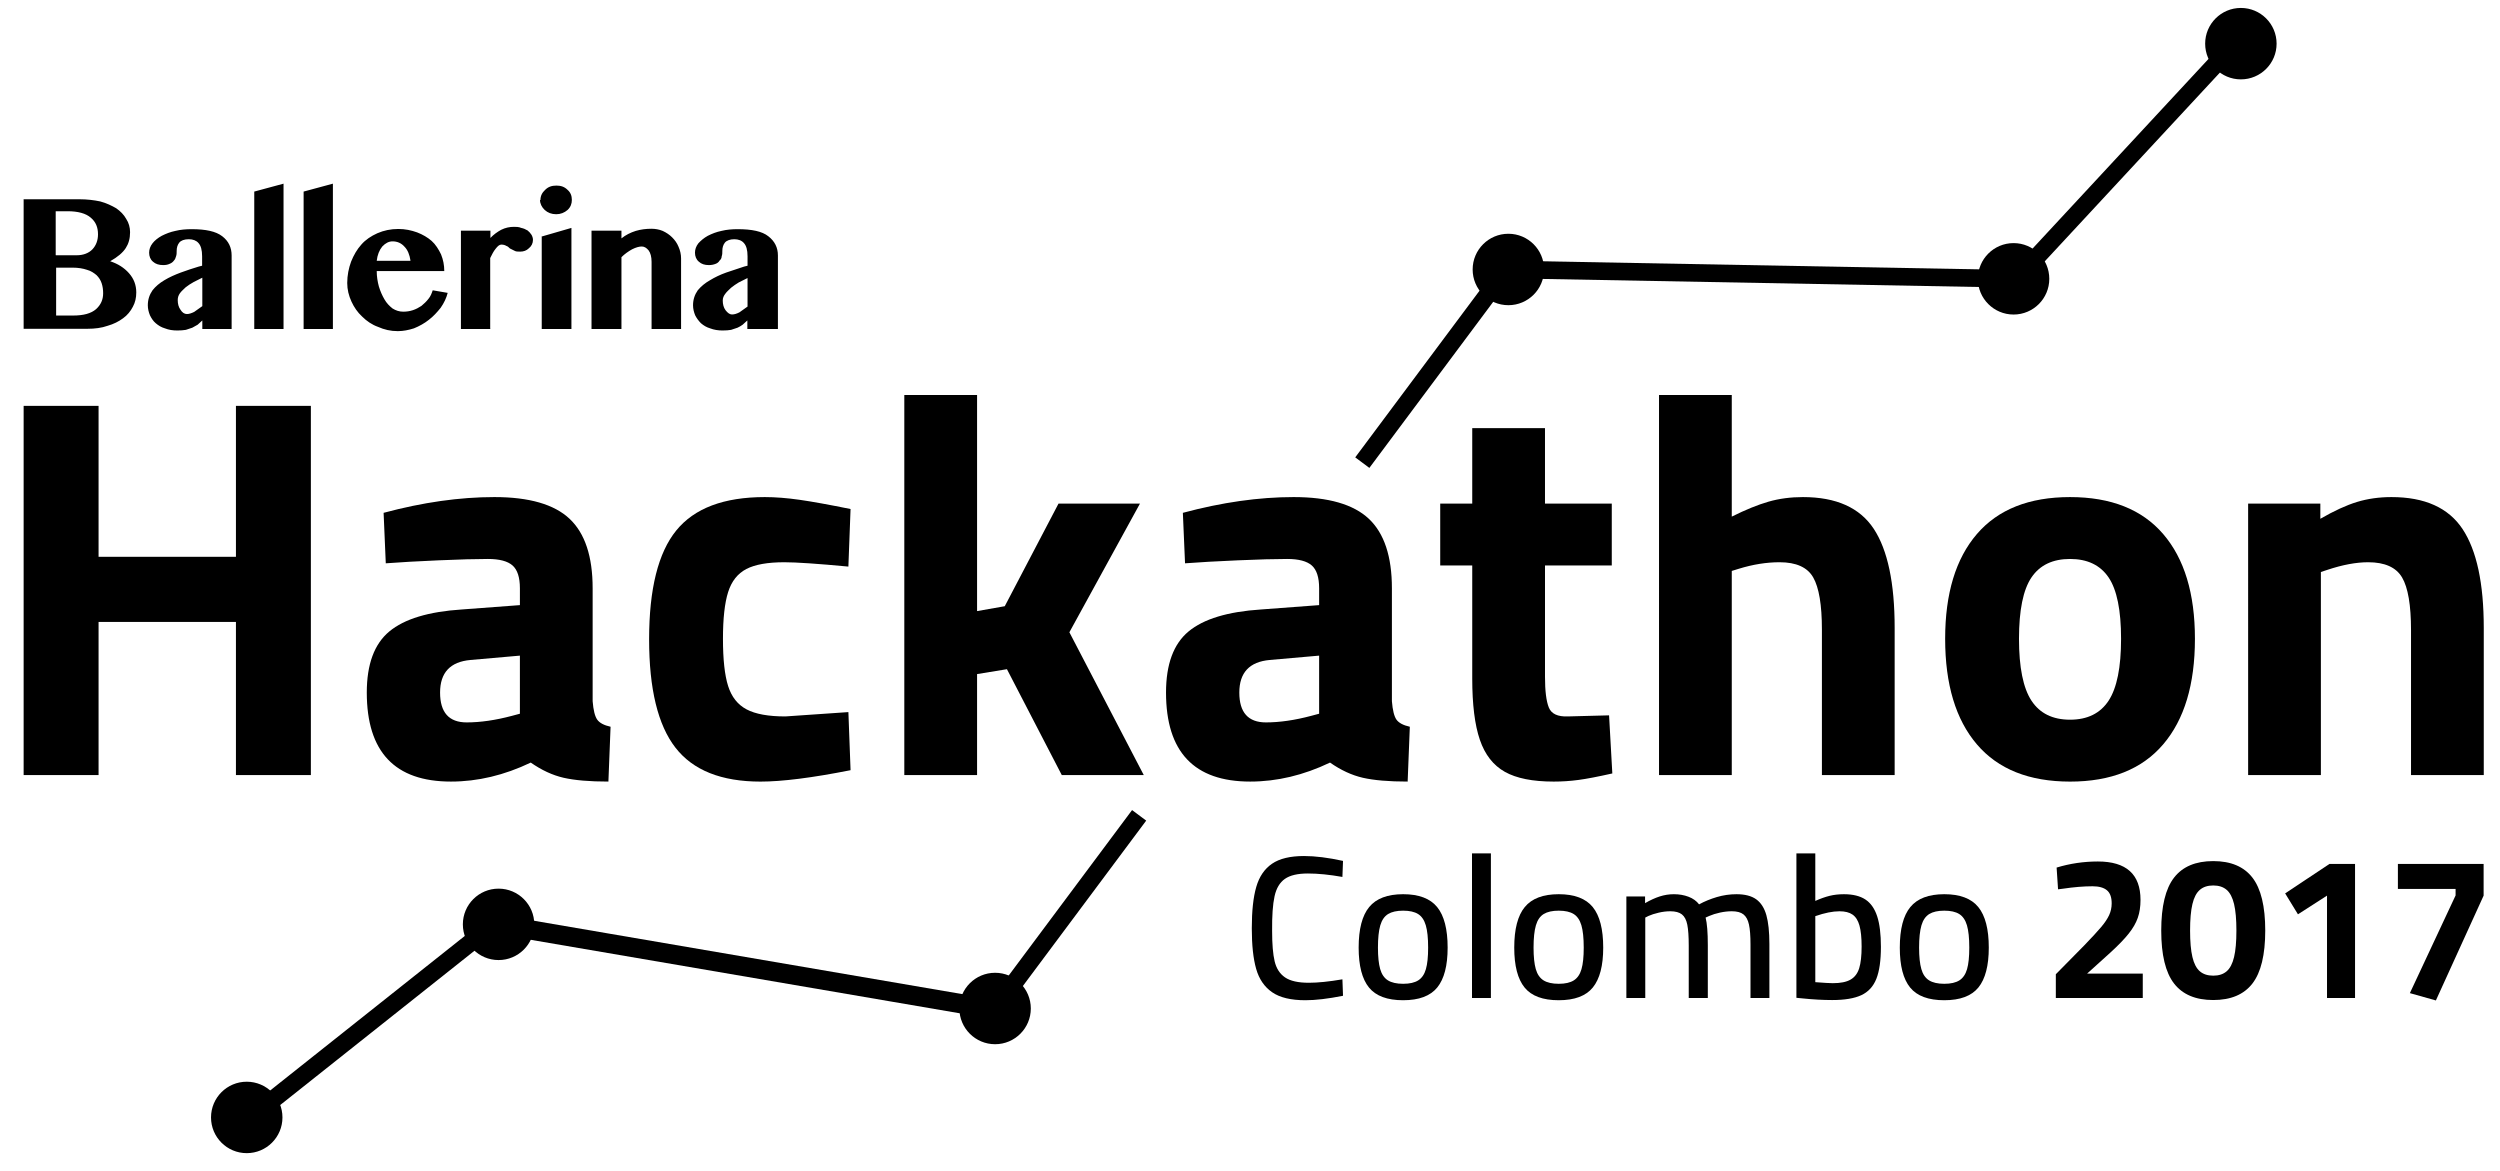 <?xml version="1.0" encoding="utf-8"?>
<!-- Generator: Adobe Illustrator 16.0.0, SVG Export Plug-In . SVG Version: 6.00 Build 0)  -->
<!DOCTYPE svg PUBLIC "-//W3C//DTD SVG 1.1//EN" "http://www.w3.org/Graphics/SVG/1.1/DTD/svg11.dtd">
<svg version="1.1" id="Layer_1" xmlns="http://www.w3.org/2000/svg" xmlns:xlink="http://www.w3.org/1999/xlink" x="0px" y="0px"
	 width="614.285px" height="287.741px" viewBox="0 0 614.285 287.741" enable-background="new 0 0 614.285 287.741"
	 xml:space="preserve">
<g>
	<path d="M76.385,99.725v90.721H57.973v-37.621H24.22v37.624H5.808V99.725H24.22v37.088h33.753V99.725H76.385z"/>
	<path d="M90.124,170.166c0-6.936,1.845-11.94,5.536-15.007c3.69-3.07,9.625-4.869,17.811-5.404l14.275-1.067v-4.135
		c0-2.669-0.599-4.537-1.803-5.604c-1.202-1.066-3.224-1.604-6.071-1.604c-2.936,0-6.982,0.113-12.14,0.337
		c-5.159,0.223-9.472,0.468-12.943,0.733l-0.534-12.406c9.607-2.581,18.678-3.87,27.217-3.87c8.537,0,14.698,1.779,18.478,5.335
		c3.78,3.561,5.669,9.252,5.669,17.078v27.749c0.179,2.224,0.556,3.732,1.135,4.538c0.576,0.799,1.667,1.377,3.27,1.731
		l-0.534,13.475c-4.627,0-8.295-0.313-11.006-0.935c-2.715-0.624-5.404-1.869-8.073-3.734c-6.495,3.11-13.032,4.669-19.612,4.669
		C97.016,192.046,90.124,184.754,90.124,170.166z M125.744,175.905l2.001-0.534v-14.274l-12.141,1.067
		c-4.982,0.445-7.471,3.114-7.471,8.003c0,4.894,2.179,7.338,6.536,7.338C118.051,177.504,121.743,176.968,125.744,175.905z"/>
	<path d="M165.967,183.71c-4.316-5.559-6.471-14.43-6.471-26.617c0-12.362,2.224-21.28,6.672-26.748
		c4.448-5.471,11.695-8.205,21.748-8.205c2.578,0,5.422,0.223,8.537,0.665c3.114,0.446,7.292,1.203,12.542,2.27l-0.535,14.143
		c-7.561-0.711-12.809-1.066-15.742-1.066c-4.092,0-7.206,0.555-9.339,1.666c-2.133,1.113-3.625,3.002-4.469,5.67
		c-0.846,2.669-1.267,6.494-1.267,11.475c0,5.068,0.42,8.938,1.267,11.604c0.845,2.67,2.354,4.582,4.534,5.736
		c2.18,1.16,5.358,1.735,9.541,1.735l15.477-1.065l0.535,14.275c-9.428,1.867-16.812,2.803-22.146,2.803
		C177.239,192.046,170.279,189.268,165.967,183.71z"/>
	<path d="M222.202,97.056h17.879v53.099l6.803-1.201l13.209-25.215h20.012l-17.344,31.618l18.278,35.086h-20.146l-13.474-26.014
		l-7.339,1.202v24.812h-17.879V97.056L222.202,97.056z"/>
	<path d="M286.507,170.166c0-6.936,1.845-11.94,5.535-15.007c3.69-3.07,9.626-4.869,17.812-5.404l14.274-1.067v-4.135
		c0-2.669-0.597-4.537-1.798-5.604c-1.203-1.066-3.227-1.604-6.071-1.604c-2.936,0-6.98,0.113-12.142,0.337
		c-5.158,0.223-9.471,0.468-12.938,0.733l-0.536-12.406c9.605-2.581,18.68-3.87,27.217-3.87c8.538,0,14.698,1.779,18.479,5.335
		c3.779,3.561,5.67,9.252,5.67,17.078v27.749c0.179,2.224,0.554,3.732,1.131,4.538c0.582,0.799,1.67,1.377,3.273,1.731
		l-0.535,13.475c-4.625,0-8.295-0.313-11.007-0.935c-2.714-0.624-5.403-1.869-8.068-3.734c-6.496,3.11-13.033,4.669-19.616,4.669
		C293.398,192.046,286.507,184.754,286.507,170.166z M322.128,175.905l2-0.534v-14.274l-12.139,1.067
		c-4.98,0.445-7.472,3.114-7.472,8.003c0,4.894,2.178,7.338,6.537,7.338C314.435,177.504,318.128,176.968,322.128,175.905z"/>
	<path d="M369.756,189.646c-2.847-1.602-4.89-4.225-6.136-7.872c-1.249-3.645-1.87-8.672-1.87-15.073v-27.751h-7.869v-15.21h7.869
		v-18.544h17.875v18.544h16.411v15.21h-16.408v27.35c0,3.469,0.31,5.98,0.936,7.538c0.618,1.558,2.178,2.291,4.665,2.2l10.142-0.268
		l0.8,14.277c-3.559,0.8-6.338,1.333-8.337,1.598c-2.001,0.268-4.026,0.401-6.072,0.401
		C376.603,192.046,372.599,191.248,369.756,189.646z"/>
	<path d="M407.644,97.056h17.876v29.886c3.382-1.69,6.383-2.91,9.008-3.668c2.622-0.757,5.446-1.134,8.472-1.134
		c8.181,0,13.985,2.602,17.41,7.804c3.421,5.203,5.133,13.318,5.133,24.349v36.15h-17.875v-35.75c0-6.045-0.714-10.318-2.136-12.807
		c-1.42-2.491-4.182-3.735-8.269-3.735c-3.204,0-6.538,0.533-10.008,1.601l-1.735,0.535v50.162h-17.876V97.056z"/>
	<path d="M485.758,182.908c-5.205-6.092-7.807-14.741-7.807-25.947c0-11.116,2.602-19.702,7.807-25.749s12.828-9.072,22.881-9.072
		c10.048,0,17.679,3.025,22.877,9.072c5.205,6.049,7.809,14.633,7.809,25.749c0,11.206-2.604,19.858-7.809,25.947
		c-5.198,6.093-12.829,9.142-22.877,9.142C498.586,192.046,490.963,189.001,485.758,182.908z M518.111,172.171
		c2.044-3.115,3.066-8.187,3.066-15.21c0-7.028-1.022-12.055-3.066-15.077c-2.049-3.022-5.202-4.538-9.473-4.538
		c-4.27,0-7.428,1.516-9.474,4.538s-3.069,8.052-3.069,15.077c0,7.023,1.023,12.095,3.069,15.21
		c2.046,3.113,5.204,4.669,9.474,4.669C512.909,176.84,516.062,175.284,518.111,172.171z"/>
	<path d="M552.398,123.74h17.742v3.735c3.379-1.954,6.382-3.335,9.004-4.136s5.446-1.199,8.471-1.199
		c8.186,0,14.01,2.623,17.479,7.869c3.469,5.25,5.202,13.342,5.202,24.283v36.153h-17.876v-35.621c0-6.137-0.733-10.45-2.201-12.94
		c-1.468-2.489-4.248-3.733-8.337-3.733c-2.932,0-6.272,0.623-10.007,1.868l-1.603,0.532v49.897h-17.875V123.74L552.398,123.74z"/>
</g>
<g>
	<path d="M312.576,243.805c-1.896-1.314-3.205-3.228-3.92-5.74c-0.718-2.515-1.072-5.833-1.072-9.959
		c0-4.258,0.363-7.653,1.099-10.183c0.73-2.527,2.023-4.428,3.871-5.691c1.844-1.265,4.464-1.896,7.859-1.896
		c2.762,0,5.957,0.398,9.585,1.198l-0.149,3.941c-3.163-0.562-5.99-0.847-8.487-0.847c-2.496,0-4.375,0.439-5.641,1.322
		c-1.263,0.885-2.114,2.306-2.544,4.267c-0.438,1.963-0.636,4.81-0.601,8.537c0,3.227,0.205,5.716,0.623,7.463
		c0.415,1.746,1.265,3.06,2.545,3.939c1.284,0.885,3.238,1.323,5.867,1.323c2.193,0,4.941-0.279,8.237-0.846l0.149,4.044
		c-3.663,0.73-6.738,1.094-9.237,1.094C317.203,245.772,314.471,245.12,312.576,243.805z"/>
	<path d="M336.385,242.656c-1.697-2.082-2.545-5.348-2.545-9.812c0-4.556,0.867-7.884,2.597-9.979
		c1.728-2.1,4.509-3.146,8.335-3.146c3.858,0,6.647,1.056,8.362,3.168c1.716,2.111,2.57,5.435,2.57,9.956
		c0,4.427-0.847,7.688-2.546,9.787c-1.699,2.094-4.494,3.141-8.387,3.141S338.084,244.737,336.385,242.656z M348.493,240.882
		c0.88-0.564,1.505-1.478,1.868-2.745c0.368-1.262,0.551-3.027,0.551-5.29c0-2.361-0.191-4.192-0.576-5.49
		c-0.382-1.295-1.015-2.22-1.896-2.77c-0.883-0.548-2.104-0.823-3.669-0.823c-1.563,0-2.795,0.275-3.691,0.823
		c-0.9,0.55-1.54,1.48-1.925,2.794c-0.383,1.317-0.573,3.139-0.573,5.466c0,2.233,0.185,3.987,0.548,5.266
		c0.367,1.283,0.999,2.205,1.896,2.772c0.901,0.563,2.147,0.847,3.746,0.847C346.371,241.732,347.61,241.448,348.493,240.882z"/>
	<path d="M361.692,209.688h4.642v35.536h-4.642V209.688z"/>
	<path d="M374.619,242.656c-1.696-2.082-2.547-5.348-2.547-9.812c0-4.556,0.865-7.884,2.595-9.979c1.73-2.1,4.51-3.146,8.337-3.146
		c3.859,0,6.646,1.056,8.364,3.168c1.711,2.111,2.565,5.435,2.565,9.956c0,4.427-0.848,7.688-2.545,9.787
		c-1.697,2.094-4.495,3.141-8.385,3.141C379.112,245.772,376.313,244.737,374.619,242.656z M386.722,240.882
		c0.881-0.564,1.505-1.478,1.871-2.745c0.37-1.262,0.552-3.027,0.552-5.29c0-2.361-0.193-4.192-0.575-5.49
		c-0.385-1.295-1.015-2.22-1.897-2.77c-0.883-0.548-2.105-0.823-3.669-0.823c-1.566,0-2.795,0.275-3.692,0.823
		c-0.901,0.55-1.539,1.48-1.921,2.794c-0.386,1.317-0.575,3.139-0.575,5.466c0,2.233,0.184,3.987,0.546,5.266
		c0.366,1.283,0.999,2.205,1.898,2.772c0.898,0.563,2.146,0.847,3.744,0.847C384.599,241.732,385.84,241.448,386.722,240.882z"/>
	<path d="M399.621,220.271h4.596v1.644c1.266-0.729,2.462-1.279,3.592-1.644c1.137-0.368,2.297-0.551,3.496-0.551
		c1.298,0,2.496,0.209,3.591,0.624c1.101,0.418,1.963,1.041,2.595,1.87c1.334-0.73,2.792-1.329,4.374-1.798
		c1.577-0.465,3.183-0.696,4.813-0.696c2.063,0,3.678,0.414,4.844,1.247c1.16,0.833,1.996,2.127,2.497,3.893
		c0.498,1.764,0.746,4.126,0.746,7.084v13.28h-4.643v-13.18c0-2.095-0.125-3.717-0.376-4.867c-0.247-1.146-0.697-1.977-1.345-2.493
		c-0.647-0.518-1.607-0.774-2.872-0.774c-0.931,0-1.894,0.107-2.893,0.323c-1,0.219-1.883,0.491-2.646,0.825l-0.897,0.398
		c0.361,1.43,0.542,3.692,0.542,6.787v12.978h-4.688v-12.879c0-2.228-0.119-3.932-0.349-5.113c-0.236-1.184-0.674-2.028-1.321-2.545
		c-0.65-0.518-1.605-0.774-2.87-0.774c-0.933,0-1.891,0.117-2.866,0.35c-0.99,0.23-1.811,0.496-2.476,0.796l-0.799,0.401v19.762
		h-4.645V220.271L399.621,220.271z"/>
	<path d="M442.948,245.326l-1.545-0.15v-35.488h4.642v11.68c1.264-0.567,2.437-0.98,3.517-1.25c1.082-0.266,2.255-0.397,3.525-0.397
		c2.192,0,3.949,0.432,5.262,1.295c1.312,0.868,2.278,2.24,2.896,4.122c0.615,1.879,0.922,4.383,0.922,7.511
		c0,3.358-0.375,5.983-1.121,7.86c-0.748,1.882-1.979,3.221-3.692,4.021c-1.715,0.798-4.104,1.195-7.164,1.195
		C447.927,245.724,445.513,245.591,442.948,245.326z M454.7,240.707c1.021-0.58,1.726-1.516,2.127-2.792
		c0.396-1.283,0.598-3.058,0.598-5.317c0-2.195-0.177-3.917-0.525-5.167c-0.349-1.251-0.913-2.144-1.694-2.695
		c-0.785-0.55-1.855-0.822-3.225-0.822c-1.664,0-3.643,0.397-5.936,1.198v16.221c2.16,0.165,3.594,0.25,4.292,0.25
		C452.234,241.582,453.689,241.291,454.7,240.707z"/>
	<path d="M469.351,242.656c-1.696-2.082-2.544-5.348-2.544-9.812c0-4.556,0.868-7.884,2.596-9.979
		c1.732-2.1,4.509-3.146,8.336-3.146c3.86,0,6.648,1.056,8.361,3.168c1.712,2.111,2.571,5.435,2.571,9.956
		c0,4.427-0.851,7.688-2.544,9.787c-1.701,2.094-4.493,3.141-8.389,3.141C473.847,245.772,471.05,244.737,469.351,242.656z
		 M481.46,240.882c0.88-0.564,1.503-1.478,1.873-2.745c0.363-1.262,0.548-3.027,0.548-5.29c0-2.361-0.193-4.192-0.575-5.49
		c-0.382-1.295-1.018-2.22-1.9-2.77c-0.88-0.548-2.1-0.823-3.666-0.823c-1.562,0-2.798,0.275-3.692,0.823
		c-0.897,0.55-1.536,1.48-1.924,2.794c-0.382,1.317-0.575,3.139-0.575,5.466c0,2.233,0.185,3.987,0.554,5.266
		c0.362,1.283,0.994,2.205,1.896,2.772c0.897,0.563,2.142,0.847,3.739,0.847C479.335,241.732,480.576,241.448,481.46,240.882z"/>
	<path d="M505.141,239.388l7.037-7.139c1.828-1.898,3.194-3.379,4.092-4.442c0.904-1.064,1.558-2.047,1.976-2.947
		c0.414-0.898,0.623-1.864,0.623-2.895c0-1.497-0.391-2.572-1.173-3.218c-0.781-0.65-1.956-0.977-3.52-0.977
		c-2.198,0-4.626,0.2-7.29,0.599l-1.195,0.149l-0.353-5.341c3.264-0.996,6.64-1.496,10.133-1.496c6.988,0,10.481,3.147,10.481,9.435
		c0,1.664-0.221,3.138-0.675,4.419c-0.443,1.276-1.195,2.579-2.245,3.89c-1.044,1.318-2.535,2.854-4.463,4.619l-5.744,5.191h13.682
		v5.988h-21.363v-5.836H505.141z"/>
	<path d="M534.191,241.656c-2.097-2.709-3.145-7.046-3.145-13.002c0-5.957,1.048-10.291,3.145-13.003
		c2.097-2.711,5.31-4.068,9.635-4.068c4.327,0,7.54,1.357,9.631,4.068c2.094,2.712,3.146,7.046,3.146,13.003
		c0,5.956-1.053,10.29-3.146,13.002c-2.091,2.712-5.304,4.067-9.631,4.067C539.501,245.724,536.288,244.368,534.191,241.656z
		 M547.119,238.662c0.829-0.716,1.438-1.879,1.822-3.495c0.385-1.614,0.576-3.784,0.576-6.513c0-2.731-0.191-4.9-0.576-6.515
		c-0.385-1.612-0.993-2.778-1.822-3.491c-0.833-0.718-1.93-1.076-3.293-1.076c-1.367,0-2.464,0.358-3.293,1.076
		c-0.833,0.713-1.444,1.879-1.823,3.491c-0.385,1.614-0.575,3.786-0.575,6.515s0.19,4.898,0.575,6.513
		c0.379,1.616,0.99,2.779,1.823,3.495c0.829,0.715,1.926,1.071,3.293,1.071C545.189,239.734,546.286,239.38,547.119,238.662z"/>
	<path d="M571.777,220.068l-7.138,4.593l-3.146-5.14l10.884-7.239h6.29v32.942h-6.888v-25.156H571.777z"/>
	<path d="M592.14,244.025l11.233-24.006v-1.601h-14.177v-6.135h21.063v7.784l-11.729,25.759L592.14,244.025z"/>
</g>
<g>
	<path d="M5.862,48.961h13.652c1.891,0,3.575,0.212,5.096,0.528c1.576,0.42,2.835,1.049,3.938,1.678
		c1.047,0.735,1.891,1.577,2.467,2.627c0.631,0.945,0.947,2.1,0.947,3.254c0,1.577-0.369,2.836-1.052,3.888
		c-0.736,1.155-1.994,2.205-3.834,3.255c1.891,0.631,3.412,1.576,4.622,2.942c1.209,1.363,1.787,2.938,1.787,4.725
		c0,1.313-0.262,2.469-0.839,3.518c-0.529,1.05-1.369,2.103-2.416,2.835c-1.054,0.787-2.314,1.419-3.78,1.839
		c-1.472,0.526-3.155,0.736-4.938,0.736H5.808V48.91L5.862,48.961z M13.741,62.72h5.146c1.573,0,2.942-0.524,3.833-1.468
		c0.891-0.947,1.362-2.205,1.362-3.678c0-1.68-0.522-3.044-1.782-4.094c-1.209-1.053-3.151-1.578-5.672-1.578h-2.941V62.67
		L13.741,62.72z M13.741,77.532h4.198c2.628,0,4.463-0.525,5.67-1.575c1.158-1.053,1.734-2.315,1.734-3.89
		c0-0.893-0.105-1.68-0.367-2.467c-0.26-0.789-0.679-1.418-1.258-1.998c-0.631-0.524-1.367-1.048-2.363-1.311
		c-0.95-0.316-2.101-0.528-3.522-0.528h-4.041v11.769H13.741z M56.96,80.839h-7.248V78.74l-1.153,1.049l-1.315,0.735l-1.575,0.526
		c-0.63,0.103-1.314,0.156-2.1,0.156c-1.154,0-2.101-0.156-3.047-0.526c-0.894-0.262-1.575-0.682-2.256-1.261
		c-0.63-0.525-1.052-1.208-1.42-1.942c-0.314-0.788-0.525-1.577-0.525-2.468c0-1.418,0.421-2.627,1.155-3.679
		c0.74-0.944,1.734-1.783,2.893-2.466c1.208-0.736,2.625-1.366,4.042-1.893c1.472-0.522,2.942-1.048,4.412-1.47l0.84-0.21v-2.312
		c0-1.572-0.316-2.627-0.89-3.256c-0.531-0.627-1.369-0.942-2.367-0.942c-1.156,0-1.941,0.315-2.363,0.838
		c-0.419,0.526-0.631,1.21-0.631,1.996c0,0.527,0,0.946-0.155,1.365c-0.104,0.42-0.264,0.788-0.529,1.052
		c-0.259,0.367-0.628,0.631-1.046,0.787c-0.422,0.209-0.944,0.316-1.578,0.316c-1.049,0-1.886-0.262-2.52-0.84
		c-0.629-0.527-0.943-1.315-0.943-2.207c0-0.789,0.262-1.577,0.838-2.311c0.525-0.682,1.312-1.312,2.259-1.836
		c1.053-0.529,2.1-0.946,3.361-1.208c1.26-0.316,2.626-0.422,3.992-0.422c3.464,0,5.932,0.524,7.51,1.733
		c1.575,1.208,2.311,2.785,2.311,4.726v18.068H56.96z M49.713,68.233l-2.101,1.054c-0.736,0.419-1.418,0.837-1.998,1.312
		c-0.523,0.523-1.046,0.945-1.417,1.472c-0.365,0.524-0.525,1.049-0.525,1.678c0,0.895,0.21,1.734,0.682,2.363
		c0.421,0.684,0.947,1.052,1.577,1.052c0.525,0,1.155-0.21,1.783-0.526l1.997-1.416v-6.881v-0.108H49.713z M69.669,80.839h-7.194
		V47.072l7.194-1.943V80.839z M81.798,80.839h-7.195V47.072l7.195-1.943V80.839z M97.713,81.364c-1.732,0-3.309-0.366-4.831-1.048
		c-1.471-0.526-2.783-1.418-3.888-2.521c-1.154-1.051-1.991-2.311-2.626-3.677c-0.681-1.472-1.05-2.995-1.05-4.57
		c0-1.891,0.369-3.675,0.948-5.251c0.631-1.577,1.469-3.045,2.52-4.2c1.051-1.209,2.416-2.102,3.938-2.785
		c1.577-0.682,3.258-1.049,5.149-1.049c1.678,0,3.15,0.313,4.619,0.838c1.367,0.527,2.627,1.263,3.571,2.101
		c0.949,0.838,1.734,2.101,2.311,3.308c0.522,1.312,0.791,2.625,0.791,4.096H92.567c0,1.314,0.208,2.627,0.525,3.782
		c0.368,1.208,0.838,2.258,1.363,3.149c0.527,0.948,1.261,1.682,1.998,2.26c0.839,0.524,1.68,0.787,2.625,0.787
		c0.787,0,1.576-0.104,2.364-0.366c0.787-0.261,1.469-0.631,2.102-1.05c0.625-0.525,1.208-1.053,1.731-1.735
		c0.524-0.629,0.788-1.313,1.05-2.102l3.677,0.632c-0.316,1.261-0.894,2.468-1.731,3.676c-0.841,1.05-1.785,2.1-2.891,2.94
		c-1.048,0.841-2.361,1.577-3.675,2.102c-1.309,0.419-2.626,0.681-3.885,0.681h-0.105V81.364z M100.862,64.034
		c-0.209-1.418-0.681-2.625-1.469-3.413c-0.79-0.896-1.785-1.315-2.94-1.315c-0.894,0-1.732,0.419-2.523,1.261
		c-0.737,0.895-1.207,2.102-1.363,3.52h8.241L100.862,64.034z M120.504,80.839h-7.248V56.681h7.248v1.786
		c0.79-0.838,1.682-1.471,2.627-1.995c1.049-0.525,2.102-0.735,3.152-0.735c0.523,0,1.209,0,1.784,0.263
		c0.525,0.103,1.052,0.315,1.572,0.631c0.372,0.316,0.686,0.629,0.948,1.049c0.211,0.37,0.369,0.788,0.369,1.262
		c0,0.839-0.369,1.574-1.05,2.101c-0.527,0.524-1.257,0.788-2.102,0.788c-0.63,0-1.049,0-1.47-0.262l-1.051-0.525
		c-0.26-0.263-0.523-0.526-0.894-0.632c-0.314-0.208-0.736-0.312-1.209-0.312c-0.472,0-0.888,0.366-1.416,1.049
		c-0.524,0.632-0.892,1.417-1.315,2.257v17.331L120.504,80.839z M132.792,49.174c0-1.053,0.42-1.837,1.158-2.522
		c0.785-0.787,1.68-1.05,2.781-1.05c1.054,0,1.945,0.263,2.732,1.05c0.736,0.632,1.05,1.469,1.05,2.468
		c0,0.945-0.314,1.786-1.05,2.469c-0.787,0.682-1.733,1.051-2.783,1.051c-1.156,0-2.1-0.369-2.836-1.051
		c-0.734-0.681-1.156-1.575-1.156-2.469L132.792,49.174z M133.16,58.101L140.407,56v24.839h-7.296V57.995L133.16,58.101z
		 M160.101,64.35c0-1.262-0.262-2.207-0.735-2.836c-0.526-0.629-1.054-0.946-1.68-0.946c-0.629,0-1.417,0.211-2.361,0.683
		c-0.945,0.525-1.842,1.157-2.626,1.941v17.647h-7.354V56.681h7.354v1.892c1.048-0.842,2.204-1.419,3.517-1.837
		c1.263-0.369,2.524-0.527,3.835-0.527c0.945,0,1.889,0.158,2.782,0.527c0.895,0.418,1.683,0.943,2.31,1.576
		c0.687,0.682,1.21,1.415,1.577,2.31c0.418,0.946,0.63,1.889,0.63,2.887v17.331h-7.249V64.297V64.35z M190.978,80.839h-7.345V78.74
		l-1.159,1.049c-0.367,0.262-0.788,0.526-1.26,0.735l-1.579,0.526c-0.524,0.103-1.312,0.156-2.096,0.156
		c-1.051,0-2.101-0.156-3.047-0.526c-0.89-0.262-1.577-0.682-2.259-1.261c-0.525-0.525-1.047-1.208-1.417-1.942
		c-0.314-0.788-0.526-1.577-0.526-2.468c0-1.418,0.423-2.627,1.159-3.679c0.786-0.944,1.78-1.783,2.994-2.466
		c1.207-0.736,2.52-1.366,3.99-1.893l4.411-1.47l0.84-0.21v-2.312c0-1.572-0.313-2.627-0.894-3.256
		c-0.528-0.627-1.365-0.942-2.363-0.942c-1.05,0-1.887,0.315-2.311,0.838c-0.417,0.526-0.626,1.21-0.626,1.996
		c0,0.527,0,0.946-0.161,1.365c0,0.42-0.211,0.788-0.523,1.052c-0.212,0.367-0.524,0.631-0.949,0.787
		c-0.523,0.209-1.048,0.316-1.677,0.316c-1.05,0-1.835-0.262-2.468-0.84c-0.628-0.527-0.945-1.315-0.945-2.207
		c0-0.789,0.263-1.577,0.838-2.311c0.631-0.682,1.363-1.312,2.312-1.836c1.045-0.529,2.101-0.946,3.362-1.208
		c1.261-0.316,2.625-0.422,3.989-0.422c3.467,0,5.989,0.524,7.511,1.733c1.574,1.208,2.367,2.785,2.367,4.726v18.068H190.978z
		 M183.633,68.341l-2.104,1.052c-0.683,0.417-1.313,0.838-1.894,1.312c-0.521,0.525-1.046,0.946-1.416,1.472
		c-0.418,0.526-0.629,1.05-0.629,1.679c0,0.895,0.211,1.733,0.684,2.364c0.526,0.684,1.048,1.051,1.573,1.051
		c0.63,0,1.21-0.208,1.839-0.524l1.994-1.419v-6.985h-0.047V68.341z"/>
</g>
<circle fill-rule="evenodd" clip-rule="evenodd" cx="244.509" cy="247.802" r="8.776"/>
<line stroke="#000000" stroke-width="4.333" stroke-miterlimit="10" x1="244.509" y1="247.802" x2="279.901" y2="200.341"/>
<path fill-rule="evenodd" clip-rule="evenodd" d="M379.4,66.216c0,4.847-3.924,8.774-8.772,8.774c-4.848,0-8.778-3.927-8.778-8.774
	c0-4.847,3.931-8.777,8.778-8.777C375.476,57.439,379.4,61.369,379.4,66.216z"/>
<line stroke="#000000" stroke-width="4.333" stroke-miterlimit="10" x1="334.735" y1="113.676" x2="370.129" y2="66.216"/>
<circle fill-rule="evenodd" clip-rule="evenodd" cx="494.763" cy="68.511" r="8.776"/>
<line stroke="#000000" stroke-width="4.333" stroke-miterlimit="10" x1="370.628" y1="66.216" x2="494.761" y2="68.511"/>
<circle fill-rule="evenodd" clip-rule="evenodd" cx="550.615" cy="10.728" r="8.776"/>
<path fill-rule="evenodd" clip-rule="evenodd" d="M131.281,227.124c0,4.848-3.929,8.777-8.776,8.777s-8.775-3.93-8.775-8.777
	c0-4.845,3.929-8.772,8.775-8.772S131.281,222.28,131.281,227.124z"/>
<circle fill-rule="evenodd" clip-rule="evenodd" cx="60.627" cy="274.569" r="8.776"/>
<line stroke="#000000" stroke-width="4.333" stroke-miterlimit="10" x1="59.934" y1="275.833" x2="121.234" y2="227.157"/>
<line stroke="#000000" stroke-width="4.753" stroke-miterlimit="10" x1="122.309" y1="227.126" x2="246.181" y2="248.346"/>
<line stroke="#000000" stroke-width="4.333" stroke-miterlimit="10" x1="494.858" y1="69.187" x2="547.205" y2="12.766"/>
</svg>
